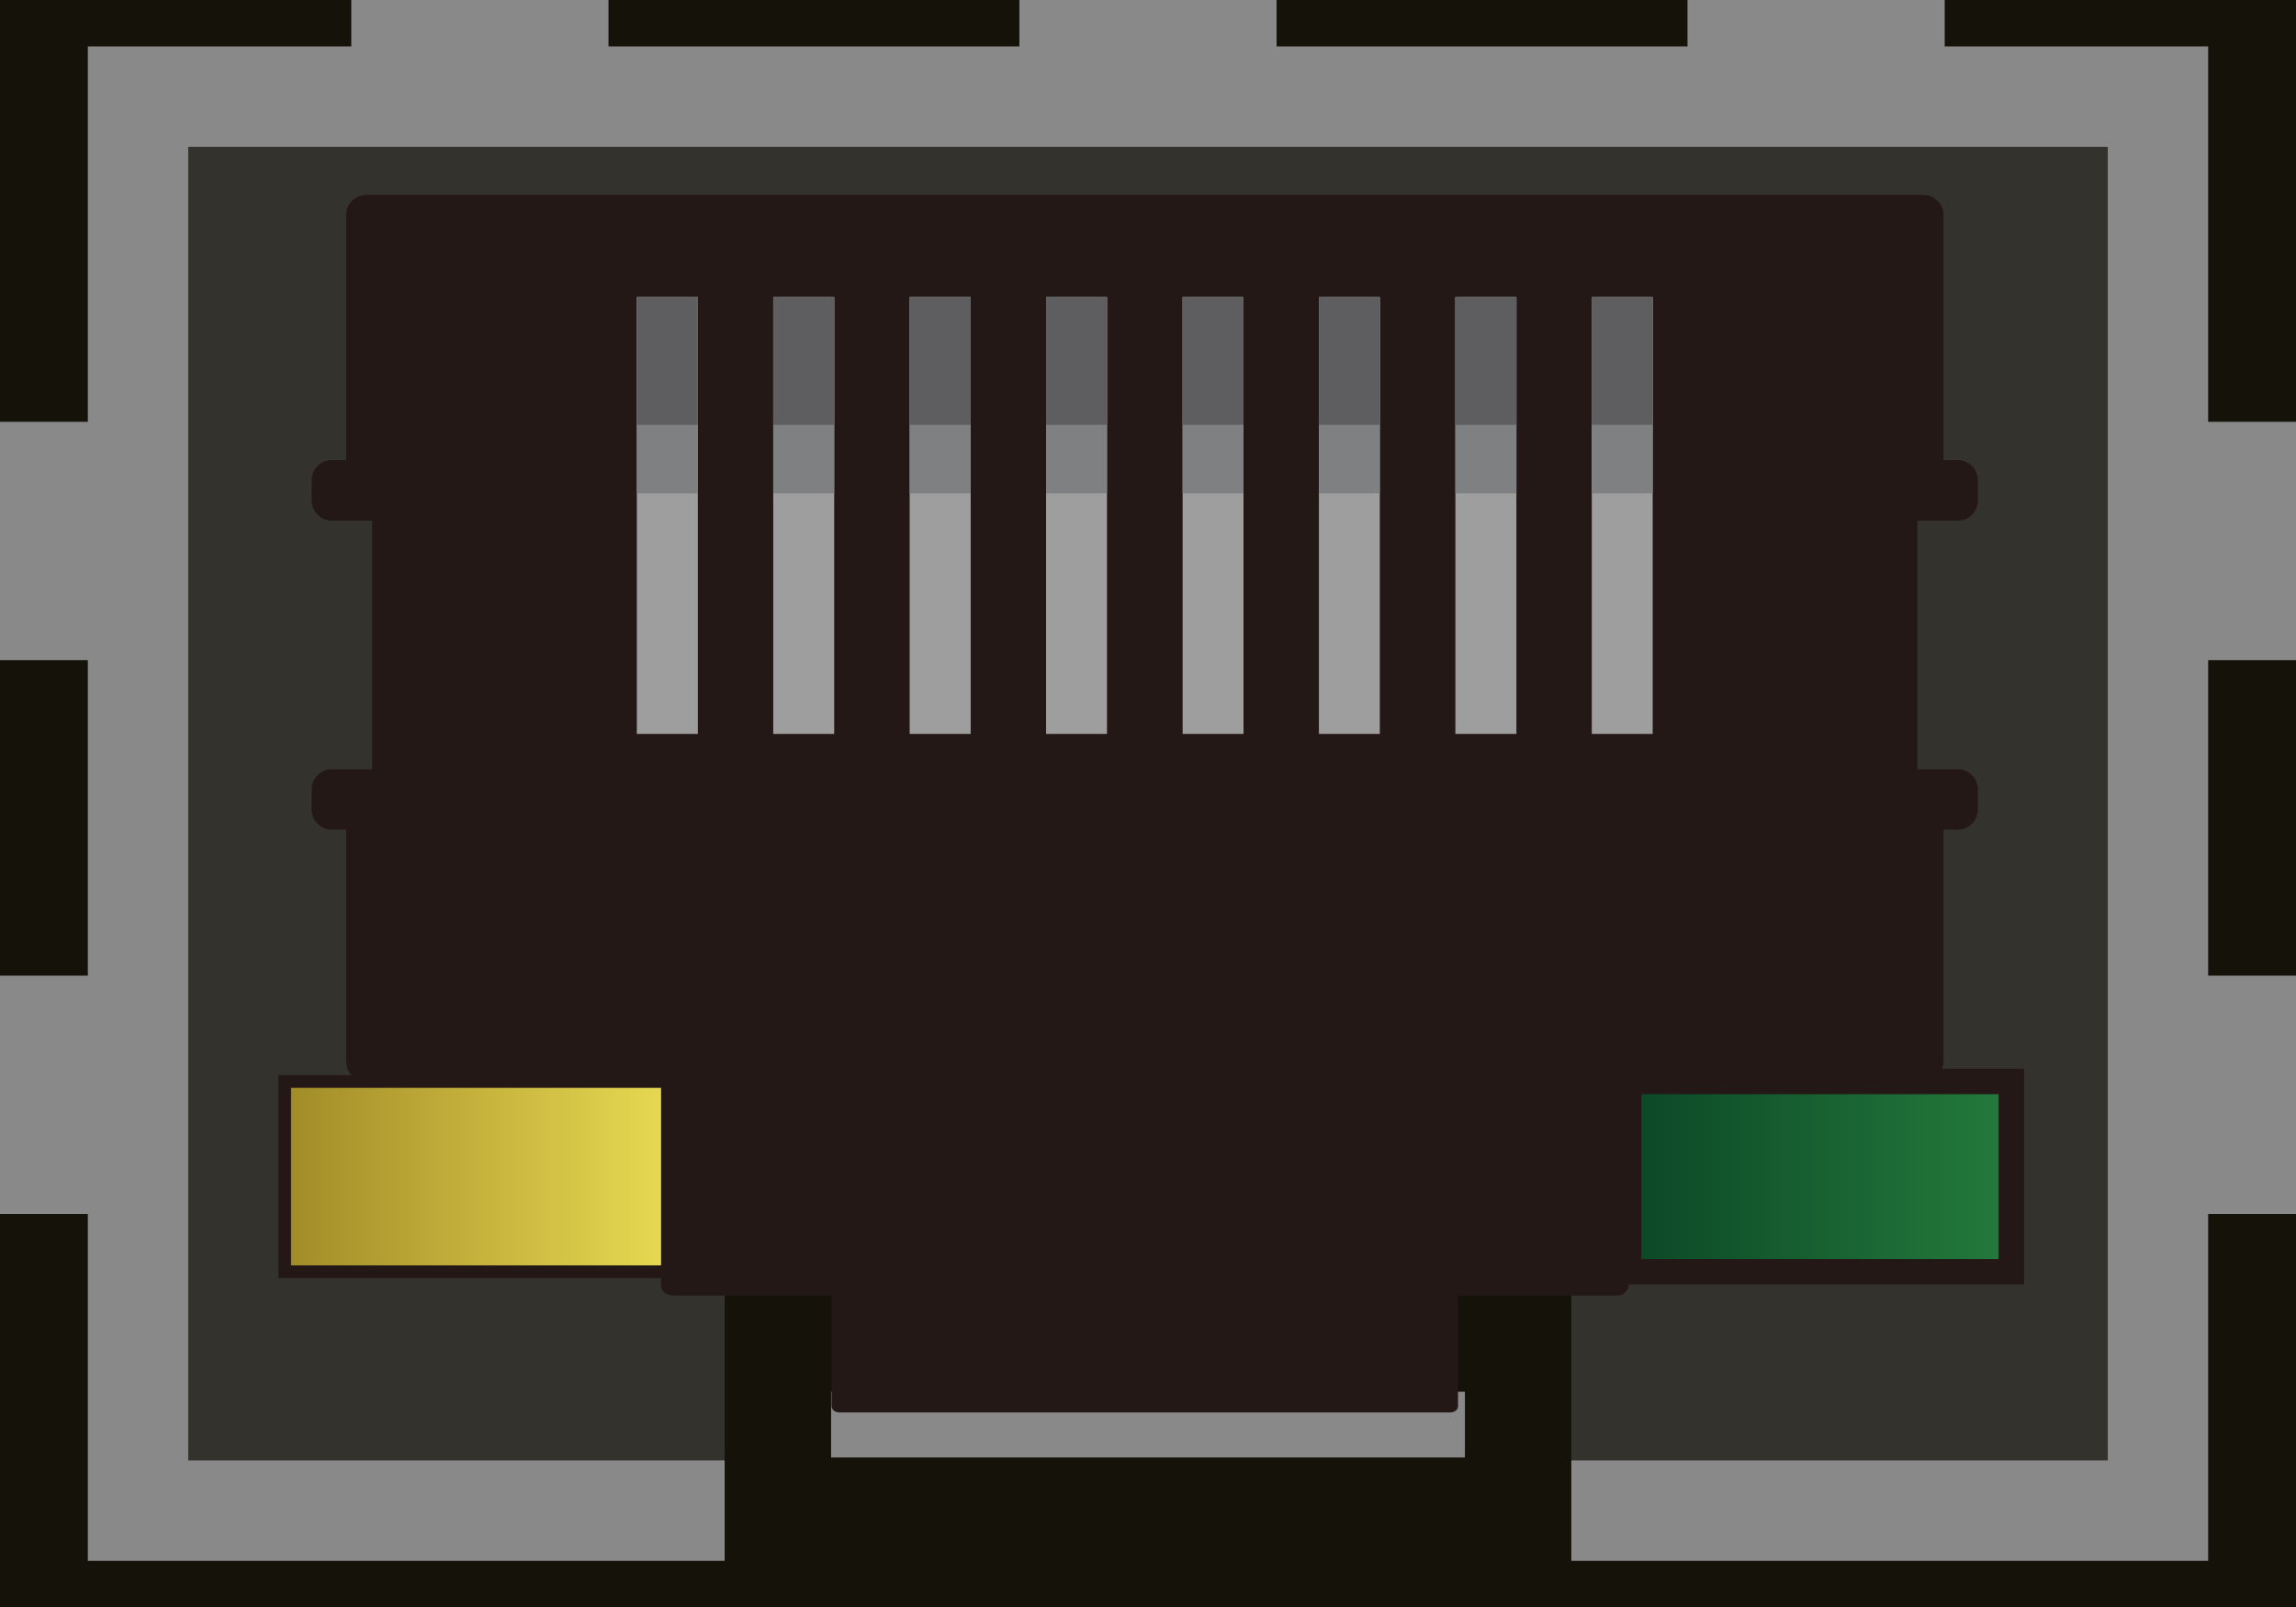 <?xml version="1.0" encoding="utf-8"?>
<!-- Generator: Adobe Illustrator 16.0.0, SVG Export Plug-In . SVG Version: 6.00 Build 0)  -->
<!DOCTYPE svg PUBLIC "-//W3C//DTD SVG 1.1//EN" "http://www.w3.org/Graphics/SVG/1.1/DTD/svg11.dtd">
<svg version="1.1" id="图层_1" xmlns="http://www.w3.org/2000/svg" xmlns:xlink="http://www.w3.org/1999/xlink" x="0px" y="0px"
	 width="81.585px" height="57.121px" viewBox="0 0 81.585 57.121" enable-background="new 0 0 81.585 57.121" xml:space="preserve">
<g>
	<g>
		<rect x="0" fill="#151209" width="81.585" height="57.121"/>
	</g>
	<g>
		<g>
			<rect x="4.904" y="3.434" fill="#34322C" width="71.776" height="50.252"/>
		</g>
		<rect x="27.64" y="47.568" fill="#898989" width="26.304" height="6.117"/>
		<path fill="#898989" d="M81.585,23.461V14.99h-3.121V1.65h-9.362V0h-9.139v1.65H45.362V0h-9.14v1.65H21.622V0h-9.139v1.65H3.121
			v13.34H0v8.471h3.121v11.211H0v8.471h3.121v12.326h75.343V43.143h3.121v-8.471h-3.121V23.461H81.585z M74.897,51.902H6.688V5.217
			h68.21V51.902z"/>
		<path fill="#151209" d="M55.835,55.578H25.75v-9.9h30.085V55.578z M29.532,51.795h22.521v-2.336H29.532V51.795z"/>
	</g>
	<g>
		<g>
			<path fill="#231815" d="M12.806,27.338h-0.507H11.79c-0.394,0-0.716,0.318-0.716,0.715v0.715c0,0.395,0.322,0.715,0.716,0.715
				h0.509v8.236c0,0.395,0.319,0.719,0.716,0.719H23.49v7.256c0,0.191,0.194,0.348,0.435,0.348h5.623v3.932
				c0,0.125,0.127,0.221,0.283,0.221h21.698c0.156,0,0.279-0.096,0.279-0.221v-3.932h5.624c0.24,0,0.433-0.156,0.433-0.348v-7.256
				H68.34c0.396,0,0.719-0.324,0.719-0.719v-8.236h0.506c0.396,0,0.715-0.32,0.715-0.715v-0.715c0-0.396-0.319-0.715-0.715-0.715
				h-0.506h-0.511h-0.417v-8.836h0.417h0.511h0.506c0.396,0,0.715-0.318,0.715-0.715v-0.715c0-0.4-0.319-0.721-0.715-0.721h-0.506
				V7.641c0-0.395-0.322-0.713-0.719-0.713H13.015c-0.396,0-0.716,0.318-0.716,0.713v8.711H11.79c-0.394,0-0.716,0.32-0.716,0.721
				v0.715c0,0.396,0.322,0.715,0.716,0.715h0.509h0.507h0.418v8.836H12.806z"/>
			<g>
				<g>
					<rect x="56.562" y="10.561" fill="#9F9E9F" width="2.164" height="15.521"/>
					<rect x="56.562" y="10.561" fill="#7F8081" width="2.164" height="6.973"/>
					<rect x="56.562" y="10.561" fill="#5E5E60" width="2.164" height="4.537"/>
				</g>
				<g>
					<rect x="51.715" y="10.561" fill="#9F9E9F" width="2.168" height="15.521"/>
					<rect x="51.715" y="10.561" fill="#7F8081" width="2.168" height="6.973"/>
					<rect x="51.715" y="10.561" fill="#5E5E60" width="2.168" height="4.537"/>
				</g>
				<g>
					<rect x="46.866" y="10.561" fill="#9F9E9F" width="2.164" height="15.521"/>
					<rect x="46.866" y="10.561" fill="#7F8081" width="2.164" height="6.973"/>
					<rect x="46.866" y="10.561" fill="#5E5E60" width="2.164" height="4.537"/>
				</g>
				<g>
					<rect x="42.023" y="10.561" fill="#9F9E9F" width="2.163" height="15.521"/>
					<rect x="42.023" y="10.561" fill="#7F8081" width="2.163" height="6.973"/>
					<rect x="42.023" y="10.561" fill="#5E5E60" width="2.163" height="4.537"/>
				</g>
				<g>
					<rect x="37.171" y="10.561" fill="#9F9E9F" width="2.164" height="15.521"/>
					<rect x="37.171" y="10.561" fill="#7F8081" width="2.164" height="6.973"/>
					<rect x="37.171" y="10.561" fill="#5E5E60" width="2.164" height="4.537"/>
				</g>
				<g>
					<rect x="32.324" y="10.561" fill="#9F9E9F" width="2.168" height="15.521"/>
					<rect x="32.324" y="10.561" fill="#7F8081" width="2.168" height="6.973"/>
					<rect x="32.324" y="10.561" fill="#5E5E60" width="2.168" height="4.537"/>
				</g>
				<g>
					<rect x="27.476" y="10.561" fill="#9F9E9F" width="2.166" height="15.521"/>
					<rect x="27.476" y="10.561" fill="#7F8081" width="2.166" height="6.973"/>
					<rect x="27.476" y="10.561" fill="#5E5E60" width="2.166" height="4.537"/>
				</g>
				<g>
					<rect x="22.629" y="10.561" fill="#9F9E9F" width="2.168" height="15.521"/>
					<rect x="22.629" y="10.561" fill="#7F8081" width="2.168" height="6.973"/>
					<rect x="22.629" y="10.561" fill="#5E5E60" width="2.168" height="4.537"/>
				</g>
			</g>
		</g>
		
			<linearGradient id="SVGID_1_" gradientUnits="userSpaceOnUse" x1="27.379" y1="15.53" x2="10.44" y2="15.53" gradientTransform="matrix(1 0 0 1 -0.764 26.283)">
			<stop  offset="0" style="stop-color:#F6EA5A"/>
			<stop  offset="1" style="stop-color:#9F8826"/>
		</linearGradient>
		
			<rect x="10.116" y="38.434" fill="url(#SVGID_1_)" stroke="#231815" stroke-width="0.451" stroke-miterlimit="10" width="13.6" height="6.76"/>
		
			<linearGradient id="SVGID_2_" gradientUnits="userSpaceOnUse" x1="75.132" y1="15.53" x2="58.194" y2="15.53" gradientTransform="matrix(1 0 0 1 -0.764 26.283)">
			<stop  offset="0" style="stop-color:#298540"/>
			<stop  offset="1" style="stop-color:#0B4626"/>
		</linearGradient>
		
			<rect x="57.87" y="38.434" fill="url(#SVGID_2_)" stroke="#231815" stroke-width="0.902" stroke-miterlimit="10" width="13.599" height="6.76"/>
	</g>
</g>
</svg>
